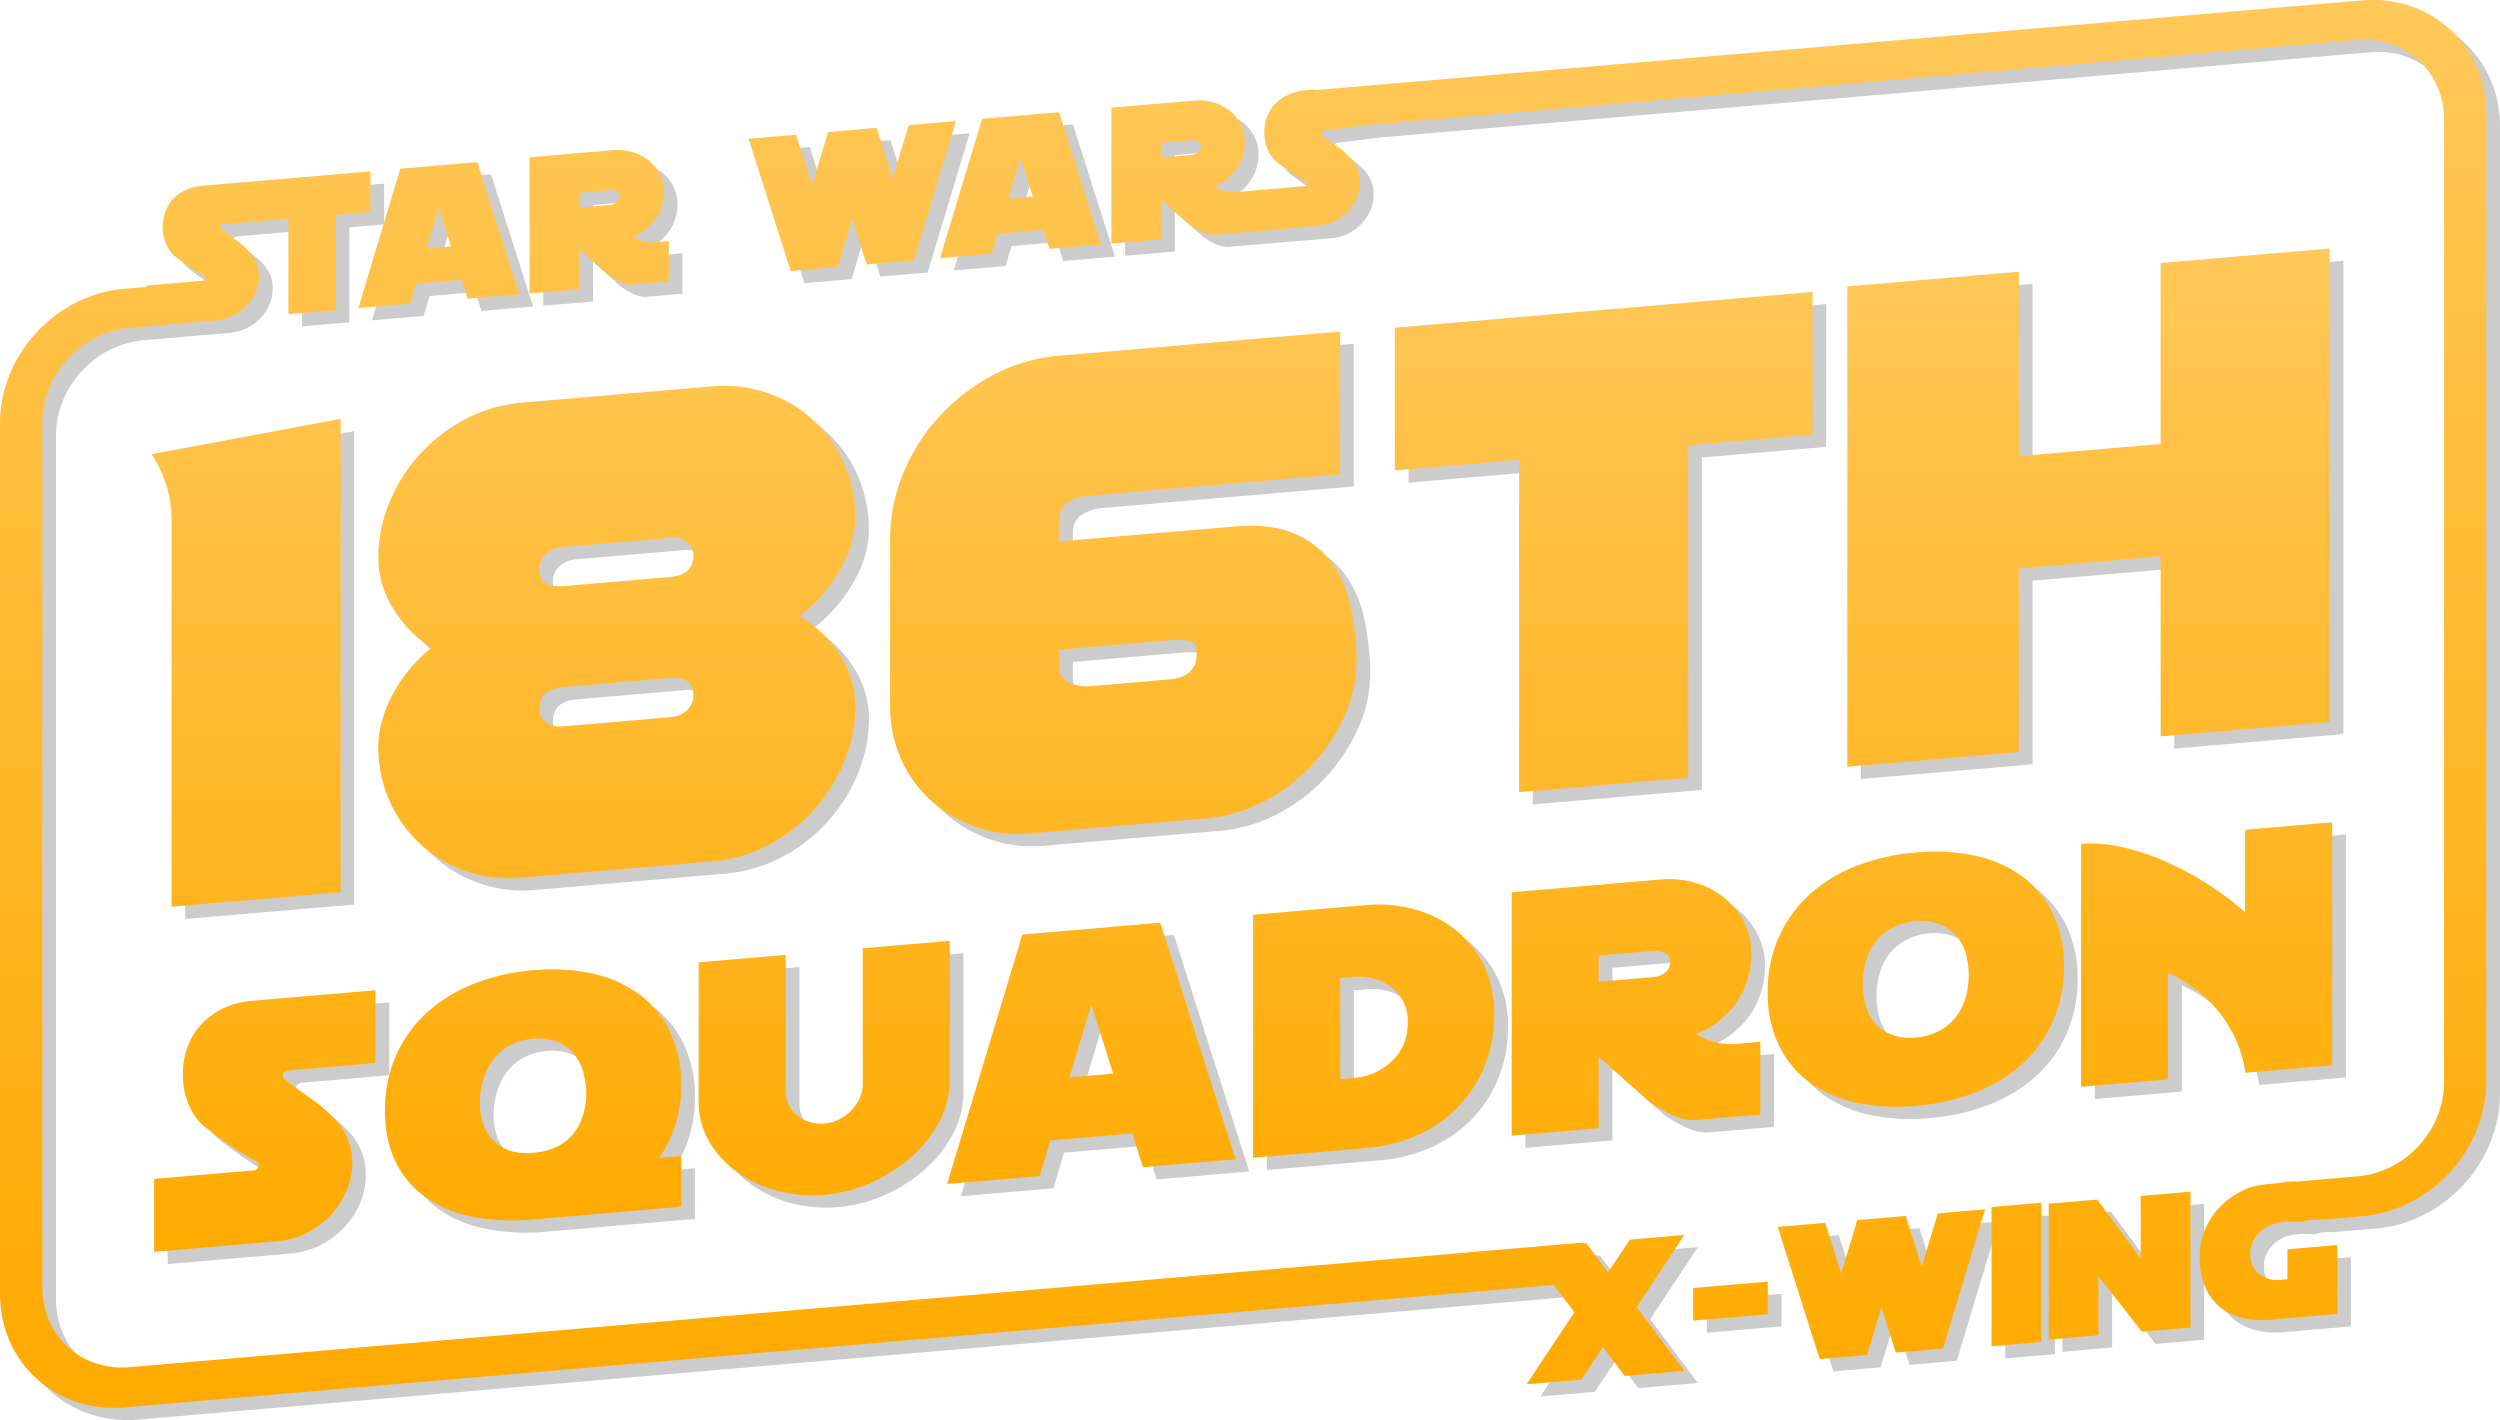 <svg id="Layer_1" data-name="Layer 1" xmlns="http://www.w3.org/2000/svg" xmlns:xlink="http://www.w3.org/1999/xlink" viewBox="0 0 1005.5 571.16"><defs><style>.cls-1{opacity:0.2;}.cls-2,.cls-4{fill-rule:evenodd;}.cls-3{fill:url(#linear-gradient);}.cls-4{fill:url(#linear-gradient-2);}</style><linearGradient id="linear-gradient" x1="309.49" y1="205.48" x2="309.49" y2="609" gradientUnits="userSpaceOnUse"><stop offset="0" stop-color="#ffc859"/><stop offset="1" stop-color="#fa0"/></linearGradient><linearGradient id="linear-gradient-2" x1="310" y1="105.53" x2="310" y2="671.76" xlink:href="#linear-gradient"/></defs><title>logo-gradient-shadow</title><g class="cls-1"><path d="M-115.5,475.18V320a47.22,47.22,0,0,0-1.22-11.23,46,46,0,0,0-3-8.64,38.68,38.68,0,0,0-3.83-7l76-14.19v190.4l-68,5.83ZM137.06,358.36a45.69,45.69,0,0,1,16.45,15.91,38.11,38.11,0,0,1,6,20A58.61,58.61,0,0,1,154.91,417a66.05,66.05,0,0,1-30.8,33.44,59.18,59.18,0,0,1-22.4,6.47l-76.3,6.54A53.61,53.61,0,0,1,3,460.85a51.81,51.81,0,0,1-30.8-28.16,53,53,0,0,1-4.55-22q0-9.8,5.6-20.6a59.67,59.67,0,0,1,15.75-19,50,50,0,0,1-15.75-16.5,38.51,38.51,0,0,1-5.6-19.47,58.61,58.61,0,0,1,4.55-22.79A66.17,66.17,0,0,1,3,278.85a59.18,59.18,0,0,1,22.4-6.47l76.3-6.54a53.61,53.61,0,0,1,22.4,2.63,51.74,51.74,0,0,1,30.8,28.16,53.07,53.07,0,0,1,4.55,22q0,10.16-6,20.81a63.24,63.24,0,0,1-16.45,18.91ZM91.91,328.45c-1.63-1.37-4-1.93-7-1.67l-42.69,3.66A11.45,11.45,0,0,0,35,333.33a8,8,0,0,0-2.63,6q0,7.69,9.81,6.86l42.69-3.66q9.45-.81,9.46-8.51a6.94,6.94,0,0,0-2.46-5.57Zm-7,54.68-42.69,3.66q-9.81.84-9.81,8.54A6.68,6.68,0,0,0,35,400.88q2.63,2.06,7.18,1.66l42.69-3.66a10.74,10.74,0,0,0,7-2.88,8.22,8.22,0,0,0,2.46-6q0-7.69-9.46-6.89ZM356.4,398.05A72,72,0,0,1,343,418.39,70.83,70.83,0,0,1,323.63,433a60.12,60.12,0,0,1-22.5,6.63L230,445.68a51.87,51.87,0,0,1-21.62-2.5A53.42,53.42,0,0,1,190.59,433a48.93,48.93,0,0,1-12.21-16.22,52.12,52.12,0,0,1-4.88-21v-68.2a69.32,69.32,0,0,1,5.25-26.71,77.6,77.6,0,0,1,14.18-22.57,80,80,0,0,1,21-16.5,68.92,68.92,0,0,1,25.73-8.16l114.83-9.85v57.39l-101.07,8.67a17.18,17.18,0,0,0-8.42,2.82q-3.51,2.41-3.51,7.32v8.23l70.44-6q14.3-1.21,23.72,2.68a35.23,35.23,0,0,1,15,11.27,44.85,44.85,0,0,1,7.85,17.46,111.45,111.45,0,0,1,2.61,20.87,53.81,53.81,0,0,1-4.71,23.59Zm-63.1-30a42.74,42.74,0,0,0-8.4,0l-43.4,3.72v6.3q0,4.9,3.85,6.84a16,16,0,0,0,8.75,1.53L286,383.71q10.85-.93,10.85-10.38c0-3.27-1.17-5-3.5-5.3Zm201.2-78.49V423.23l-68,5.83V295.38l-50,4.28V242.27l168-14.41v57.39l-50,4.29Zm190,117.09V334.21l-57,4.89v73.83l-69,5.91V225.65l69-5.92v74.21l57-4.88V216.23l68-5.83V400.8l-68,5.83ZM-68.53,541a2.8,2.8,0,0,0-2.14,1.08,2,2,0,0,0,.71,2.44q5,4,10.1,7.45a61.84,61.84,0,0,1,10.27,8.85A24.35,24.35,0,0,1-43,575.38a29.49,29.49,0,0,1-2.77,15.43,33.81,33.81,0,0,1-10.73,12.71,32.74,32.74,0,0,1-17.06,6.2l-49,4.2V584.61l39.67-3.4a2.51,2.51,0,0,0,2.15-1.08c.47-1.23.24-2.1-.72-2.62A91,91,0,0,1-93.64,570q-4.92-3.68-7.59-5.6a21.76,21.76,0,0,1-6.53-7.84,30.4,30.4,0,0,1-3-10.29,33.59,33.59,0,0,1,.62-11.13,27.4,27.4,0,0,1,4.65-10.32,28.57,28.57,0,0,1,9.11-7.93,33.75,33.75,0,0,1,13.94-4l49-4.2V538l-35,3Zm158,54.79-59.61,5.11a84.67,84.67,0,0,1-24.43-1.13A49.45,49.45,0,0,1-13.33,592a37.33,37.33,0,0,1-12.09-14.27q-4.29-8.76-4.29-20.58a54.23,54.23,0,0,1,4.29-21.85,51.39,51.39,0,0,1,12.09-17.14A61.12,61.12,0,0,1,5.46,506.35a82.74,82.74,0,0,1,24.43-5.67,76.52,76.52,0,0,1,24.44,1.49,49.48,49.48,0,0,1,18.79,8.59A40.22,40.22,0,0,1,85.2,525.83a49,49,0,0,1,4.3,21.11,51.07,51.07,0,0,1-8.77,29.22l8.77-.76v20.41ZM50.07,541.56a21.06,21.06,0,0,0-3.76-7.28,16.29,16.29,0,0,0-6.62-4.8A20.42,20.42,0,0,0,30,528.25a23.27,23.27,0,0,0-9.75,2.8A20.74,20.74,0,0,0,13.64,537a25.82,25.82,0,0,0-3.85,8,32.42,32.42,0,0,0-1.25,8.87,26.71,26.71,0,0,0,1.25,8.31,18,18,0,0,0,3.85,6.65,16.26,16.26,0,0,0,6.63,4.27,23.07,23.07,0,0,0,9.75,1,26.68,26.68,0,0,0,9.67-2.53,18.79,18.79,0,0,0,6.62-5.31,23,23,0,0,0,3.76-7.39,29.74,29.74,0,0,0,1.25-8.61,30.3,30.3,0,0,0-1.25-8.67ZM193.19,561.8A51.21,51.21,0,0,1,181.87,576a62.34,62.34,0,0,1-16.09,10.18,57.74,57.74,0,0,1-18.6,4.83,55,55,0,0,1-18.78-1.53A48.85,48.85,0,0,1,112.23,582a40.24,40.24,0,0,1-11.42-12.32,31.67,31.67,0,0,1-4.31-16.44V497.5l35-3v54.74a12.23,12.23,0,0,0,1.26,5.57,13.35,13.35,0,0,0,3.42,4.3,13.91,13.91,0,0,0,5,2.63,16,16,0,0,0,6,.57,15.87,15.87,0,0,0,5.86-1.67,17.77,17.77,0,0,0,4.86-3.57,18.16,18.16,0,0,0,3.34-4.88,13.22,13.22,0,0,0,1.26-5.61V491.87l35-3v55.75a35.75,35.75,0,0,1-4.31,17.18Zm82,18.1-4.29-13.59-32.94,2.82-4.29,14.33-37.24,3.19,30.25-100.32,55.49-4.76,30.26,95.14-37.24,3.19Zm-20.76-65.34-8.77,29.21,17.54-1.5-8.77-27.71Zm158.17,24.75a51.84,51.84,0,0,1-10.83,16.5,52.49,52.49,0,0,1-16.29,11.24A62.69,62.69,0,0,1,365,572.21l-45.47,3.9V478.38l45.47-3.9a54.28,54.28,0,0,1,19.77,1.79,45.64,45.64,0,0,1,16.47,8.44A41.13,41.13,0,0,1,412.4,499a44,44,0,0,1,4.12,19.43,54,54,0,0,1-3.94,20.92Zm-32.66-25.92a17.12,17.12,0,0,0-4.84-5.85,20.06,20.06,0,0,0-7.07-3.42,24.39,24.39,0,0,0-8.5-.71l-5,.44v40.63l5-.43a25.19,25.19,0,0,0,15.93-6.92q6.27-6.07,6.27-15.75a17.43,17.43,0,0,0-1.79-8Zm133.87,16.9,9.71-.83v29.26L497.39,561a14.79,14.79,0,0,1-4.95-.47,29.52,29.52,0,0,1-5.31-2,52.86,52.86,0,0,1-5.22-2.88,30.53,30.53,0,0,1-4.32-3.23L458.5,535.49V564.2l-35,3V469.33l59.89-5.14a37.46,37.46,0,0,1,14.21,1.39,33.51,33.51,0,0,1,11.6,6.11,29.93,29.93,0,0,1,7.83,9.85,28,28,0,0,1,2.87,12.62,35.76,35.76,0,0,1-1.34,9.64,33.5,33.5,0,0,1-4.14,9.08,34.77,34.77,0,0,1-7,7.8,37,37,0,0,1-9.8,5.78,42.55,42.55,0,0,0,7,2.91,22.76,22.76,0,0,0,9.17.92Zm-28.53-36.4a7.26,7.26,0,0,0-4.56-1l-22.2,1.9v10.56l22.2-1.9a8.39,8.39,0,0,0,4.47-1.73,5.35,5.35,0,0,0,2.15-4,4.13,4.13,0,0,0-2.06-3.76ZM641.33,521a50.32,50.32,0,0,1-12.08,17,60.71,60.71,0,0,1-18.8,11.64A84.65,84.65,0,0,1,586,555.22a78.67,78.67,0,0,1-24.43-1.39,49.17,49.17,0,0,1-18.8-8.42,39.46,39.46,0,0,1-12.08-15,48.65,48.65,0,0,1-4.3-20.93,53.53,53.53,0,0,1,4.3-21.76,51.55,51.55,0,0,1,12.08-17.06A59.79,59.79,0,0,1,561.59,459,84.33,84.33,0,0,1,586,453.37a78.65,78.65,0,0,1,24.43,1.4,48.52,48.52,0,0,1,18.8,8.5,40.47,40.47,0,0,1,12.08,15,48.36,48.36,0,0,1,4.3,21,53.57,53.57,0,0,1-4.3,21.67Zm-35.17-27a18.4,18.4,0,0,0-3.76-7.11,17.81,17.81,0,0,0-6.62-4.71,20.37,20.37,0,0,0-9.76-1.22,23.42,23.42,0,0,0-9.75,2.8,21.85,21.85,0,0,0-6.63,5.76,22.53,22.53,0,0,0-3.76,7.84,34.79,34.79,0,0,0-1.16,8.87,31.46,31.46,0,0,0,1.16,8.58,18.4,18.4,0,0,0,3.76,7.11,16.93,16.93,0,0,0,6.63,4.62,21.13,21.13,0,0,0,9.75,1.14,23.36,23.36,0,0,0,9.76-2.81,21.66,21.66,0,0,0,6.62-5.76,22.53,22.53,0,0,0,3.76-7.75,33.7,33.7,0,0,0,1.16-8.78,31.57,31.57,0,0,0-1.16-8.58Zm112.46,47.9A50.18,50.18,0,0,0,709,518.74q-7.86-10.59-21.46-16.94v42.77l-35,3V449.84a54.82,54.82,0,0,1,15.38,1.09,89.1,89.1,0,0,1,17.17,5.42,126.24,126.24,0,0,1,17.35,9.06,118,118,0,0,1,16.1,12V444.17l35-3v97.72l-34.88,3Z" transform="translate(190 -105.53)"/><path class="cls-2" d="M765.5,599.64l-15,1.28h0l-6.19.24a9.2,9.2,0,0,0-2.81.76h0l-5-.09v-.2c-1.25.18-2.48.36-3.4.44a13.87,13.87,0,0,0-4.75,1.26,14.36,14.36,0,0,0-4,2.74,13.58,13.58,0,0,0-2.8,3.89,10.73,10.73,0,0,0-1,4.69c0,3.6,1.16,6.34,3.5,8.2a12,12,0,0,0,8.9,2.34l2.6-.24V612.87l20-1.71V639l-27,2.32a33.4,33.4,0,0,1-11.72-.89,21.88,21.88,0,0,1-8.94-4.69,21.42,21.42,0,0,1-5.66-8.16,29.6,29.6,0,0,1-2-11.25,28.76,28.76,0,0,1,2.34-11.62,29.17,29.17,0,0,1,6.4-9.33,33.64,33.64,0,0,1,9.54-6.48c3.64-1.67,7.28-2,11.52-2.38,3.17-.27,6.24-1,8.59-.89l.91.07,24.26-2.08c19.2-1.64,34.76-18.54,34.76-37.73V158.52c0-19.32-15.66-33.63-35-32l-.91.08-2.56.22-3.08.26h-.11l-8.3.72L735,129l-13.31,1.15-4.22.37-3.78.32-9.62.84-10.24.88L680,133.76l-7.42.64-3.56.31-.21,0-30.21,2.6-6.26.54-21.1,1.82-3.92.33-8.14.7-.94.09L573.34,143l-15.14,1.3-8,.68-6.75.58-25.67,2.21-9.2.79-11.85,1-8.41.72-78.1,6.68-10.7.92-33.72,2.88-17.68,2.16a1.53,1.53,0,0,0-1.2.6,1.14,1.14,0,0,0,.4,1.36c1.86,1.51,3.75,2.9,5.64,4.17a34.5,34.5,0,0,1,5.75,5,13.63,13.63,0,0,1,3.7,8.13,16.45,16.45,0,0,1-1.55,8.62,18.77,18.77,0,0,1-6,7.11,18.36,18.36,0,0,1-9.54,3.47L318,203.63l-13.89,1.2a8.23,8.23,0,0,1-2.74-.27,15.44,15.44,0,0,1-2.95-1.1,28.12,28.12,0,0,1-2.9-1.6,16.64,16.64,0,0,1-2.4-1.79l-10.59-9.38v16l-20,1.71V153.77l33.34-2.86a20.82,20.82,0,0,1,7.9.77,18.73,18.73,0,0,1,6.46,3.4,16.53,16.53,0,0,1,4.35,5.49,15.48,15.48,0,0,1,1.61,7,20,20,0,0,1-.75,5.36A18.49,18.49,0,0,1,313.1,178a19.16,19.16,0,0,1-3.9,4.34,21,21,0,0,1-5.46,3.22,24.38,24.38,0,0,0,3.91,1.61,12.61,12.61,0,0,0,5.1.52l5.41-.47,21.62-1.85a1.41,1.41,0,0,0,1.2-.6c.27-.69.13-1.18-.4-1.47a50.21,50.21,0,0,1-6.86-4.22Q331,177,329.47,176a12.06,12.06,0,0,1-3.65-4.39,16.93,16.93,0,0,1-1.71-5.76,19.06,19.06,0,0,1,.35-6.23,15.38,15.38,0,0,1,2.61-5.78,15.89,15.89,0,0,1,5.1-4.45,21.55,21.55,0,0,1,8.32-2.58l4-.3v.27l421-36.09c27.61-2.37,50,18.1,50,45.71v389c0,27.61-22.39,51.92-50,54.29Zm-468-432.21a4.1,4.1,0,0,0-2.55-.59l-12.4,1.07v5.9l12.4-1.06a4.71,4.71,0,0,0,2.5-1,3,3,0,0,0,1.2-2.25,2.29,2.29,0,0,0-1.15-2.1Zm-62.26,35.5-18.4,1.58-2.4,8-20.8,1.79,16.9-56.05,31-2.66,16.9,53.15-20.8,1.78-2.4-7.59ZM226,174l-4.9,16.32,9.8-.84L226,174Zm-61.9,42.81-5.8-18.31-5.8,19.3-19,1.63-16.9-53.15,19.1-1.64,6.4,20.35,6.5-21.46,19.5-1.67,6.4,20.35,6.5-21.45,19-1.63-16.9,56-19,1.63ZM67.3,224.64a16.14,16.14,0,0,1-3-1.1,29.05,29.05,0,0,1-2.89-1.6,16,16,0,0,1-2.39-1.79L48.5,210.79v16l-20,1.71V173.73L62,170.86a20.74,20.74,0,0,1,8,.77,18.91,18.91,0,0,1,6.49,3.42,16.7,16.7,0,0,1,4.38,5.52,15.55,15.55,0,0,1,1.61,7.06,20,20,0,0,1-.75,5.41,18.34,18.34,0,0,1-2.32,5.08,19.64,19.64,0,0,1-3.92,4.37A20.94,20.94,0,0,1,70,205.73a24.48,24.48,0,0,0,3.92,1.62,12.83,12.83,0,0,0,5.14.52l5.44-.47v16.26L70,224.9a8.22,8.22,0,0,1-2.74-.26Zm-3.85-37.15a4.09,4.09,0,0,0-2.55-.58L48.5,188v5.9l12.4-1.06a4.71,4.71,0,0,0,2.5-1,3,3,0,0,0,1.2-2.25,2.3,2.3,0,0,0-1.15-2.1ZM1.19,223l-18.4,1.58-2.4,8-20.8,1.79,16.9-56.05,31-2.66,16.9,53.15-20.8,1.78L1.19,223ZM-8,194.08l-4.9,16.32,9.81-.84L-8,194.08ZM-49.5,235.17l-19,1.63V198.36l-6.54.56-19.72,1.69a1.61,1.61,0,0,0-1.21.61,1.15,1.15,0,0,0,.4,1.37c1.88,1.52,3.77,2.92,5.69,4.2a34.52,34.52,0,0,1,5.78,5A13.65,13.65,0,0,1-80.38,220a16.57,16.57,0,0,1-1.55,8.68,19,19,0,0,1-6,7.16,20.25,20.25,0,0,1-10.1,3.61l-15.6,1.3c-11.83,1.09-18.61,1.64-18.61,1.64-19.45,1.67-35.22,18.78-35.22,38.23V628.33c0,19.33,15.67,33.66,35,32l585-50.15v.45l1-.09,8.7,11.65L471,609l21.9-1.88-19.2,29,19.2,25.65-24,2.06-8.7-11.65-8.8,13.15-21.9,1.88,19.2-29-8.26-11L-134.5,676.5c-27.62,2.37-50-18.1-50-45.71v-350c0-27.58,22.35-51.85,49.93-54.21,0,0,3.2-.23,9.07-.72v-.58l22.2-1.9a1.41,1.41,0,0,0,1.2-.6c.27-.69.13-1.18-.4-1.47a50.08,50.08,0,0,1-6.85-4.21c-1.83-1.38-3.25-2.42-4.25-3.14a12.12,12.12,0,0,1-3.65-4.38,16.92,16.92,0,0,1-1.7-5.76,18.8,18.8,0,0,1,.35-6.23,15.38,15.38,0,0,1,2.6-5.77,16.09,16.09,0,0,1,5.1-4.44,18.88,18.88,0,0,1,7.8-2.22l19.6-1.68,48-4.11v16.41l-14,1.2v38.23ZM526.5,639l-30,2.57V628.49l30-2.57V639ZM556,622.65l6.5-21.45,19.5-1.68,6.4,20.36,6.5-21.46,19-1.63L597,652.84l-19,1.63-5.8-18.3-5.8,19.29-19,1.63-16.9-53.15,19.1-1.64,6.4,20.35Zm80.5,27.52-20,1.72v-56l20-1.72v56Zm40-33.61V591.45l20-1.71v54.65L677,646.06,659.5,623.69V647.5l-20,1.72V594.57l19.55-1.68,17.45,23.67Z" transform="translate(190 -105.53)"/></g><path class="cls-3" d="M-121,470.26V315.08a47.22,47.22,0,0,0-1.22-11.23,46,46,0,0,0-3-8.64,38.68,38.68,0,0,0-3.83-7L-53,274v190.4l-68,5.83ZM131.56,353.43A45.72,45.72,0,0,1,148,369.35a38.08,38.08,0,0,1,6,20,58.66,58.66,0,0,1-4.55,22.8,66.16,66.16,0,0,1-30.8,33.44A59.18,59.18,0,0,1,96.21,452l-76.3,6.54a53.61,53.61,0,0,1-22.4-2.63,51.81,51.81,0,0,1-30.8-28.16,53.07,53.07,0,0,1-4.55-22q0-9.79,5.6-20.61a59.74,59.74,0,0,1,15.75-19,50,50,0,0,1-15.75-16.5,38.56,38.56,0,0,1-5.6-19.47,58.61,58.61,0,0,1,4.55-22.79,66.17,66.17,0,0,1,30.8-33.44,59.18,59.18,0,0,1,22.4-6.47l76.3-6.54a53.61,53.61,0,0,1,22.4,2.63,51.68,51.68,0,0,1,30.8,28.15,53.1,53.1,0,0,1,4.55,22q0,10.16-6,20.82a63.08,63.08,0,0,1-16.45,18.9Zm-45.15-29.9c-1.63-1.37-4-1.93-7-1.67l-42.69,3.66a11.45,11.45,0,0,0-7.18,2.89,8,8,0,0,0-2.63,6q0,7.69,9.81,6.86l42.69-3.66q9.45-.81,9.46-8.51a6.93,6.93,0,0,0-2.46-5.57Zm-7,54.68-42.69,3.66q-9.81.84-9.81,8.54A6.68,6.68,0,0,0,29.54,396q2.63,2.06,7.18,1.66L79.41,394a10.74,10.74,0,0,0,7-2.88,8.22,8.22,0,0,0,2.46-6q0-7.69-9.46-6.89ZM350.9,393.13a72.07,72.07,0,0,1-13.42,20.33A70.43,70.43,0,0,1,318.13,428a60.14,60.14,0,0,1-22.5,6.64l-71.14,6.1a51.71,51.71,0,0,1-21.62-2.51,53.23,53.23,0,0,1-17.78-10.15,49,49,0,0,1-12.21-16.22,52.13,52.13,0,0,1-4.88-21V322.66A69.32,69.32,0,0,1,173.25,296a77.46,77.46,0,0,1,14.18-22.57,80,80,0,0,1,21-16.51,68.73,68.73,0,0,1,25.73-8.15L349,238.87v57.39l-101.07,8.66a17.29,17.29,0,0,0-8.42,2.83q-3.51,2.42-3.51,7.32v8.23l70.44-6q14.3-1.23,23.72,2.68a35.21,35.21,0,0,1,15,11.26A45,45,0,0,1,353,348.66a111.55,111.55,0,0,1,2.61,20.88,53.81,53.81,0,0,1-4.71,23.59Zm-63.1-30a42.74,42.74,0,0,0-8.4,0L236,366.85v6.3q0,4.91,3.85,6.84a16,16,0,0,0,8.75,1.53l31.85-2.73q10.85-.94,10.85-10.39,0-4.89-3.5-5.29ZM489,284.62V418.31l-68,5.83V290.45l-50,4.29v-57.4l168-14.4v57.39l-50,4.29ZM679,401.71V329.29l-57,4.88V408l-69,5.91V220.72l69-5.91V289l57-4.88V211.31l68-5.83v190.4l-68,5.83ZM-74,536.1a2.8,2.8,0,0,0-2.14,1.08,2.05,2.05,0,0,0,.71,2.44q5,4,10.1,7.44a62.41,62.41,0,0,1,10.27,8.86,24.35,24.35,0,0,1,6.62,14.54,29.43,29.43,0,0,1-2.77,15.42A33.76,33.76,0,0,1-62,598.6,32.74,32.74,0,0,1-79,604.8l-49,4.2V579.69l39.67-3.4a2.54,2.54,0,0,0,2.15-1.08c.47-1.23.24-2.1-.72-2.62a91,91,0,0,1-12.24-7.53q-4.92-3.69-7.59-5.6a21.76,21.76,0,0,1-6.53-7.84,30.4,30.4,0,0,1-3-10.29,33.59,33.59,0,0,1,.62-11.13A27.4,27.4,0,0,1-111,519.88a28.57,28.57,0,0,1,9.11-7.93A33.75,33.75,0,0,1-88,508l49-4.2V533.1l-35,3ZM84,590.89,24.39,596A84.67,84.67,0,0,1,0,594.87a49.3,49.3,0,0,1-18.79-7.79,37.18,37.18,0,0,1-12.09-14.27q-4.29-8.76-4.29-20.57a54.2,54.2,0,0,1,4.29-21.85,51.29,51.29,0,0,1,12.09-17.14A61.12,61.12,0,0,1,0,501.43a82.74,82.74,0,0,1,24.43-5.67,76.83,76.83,0,0,1,24.44,1.48,49.63,49.63,0,0,1,18.79,8.59A40.33,40.33,0,0,1,79.7,520.91,49,49,0,0,1,84,542a51,51,0,0,1-8.77,29.21l8.77-.75v20.41ZM44.57,536.64a21.06,21.06,0,0,0-3.76-7.28,16.4,16.4,0,0,0-6.62-4.81,20.68,20.68,0,0,0-9.67-1.23,23.42,23.42,0,0,0-9.75,2.81,20.62,20.62,0,0,0-6.63,5.94,25.87,25.87,0,0,0-3.85,8A32.55,32.55,0,0,0,3,549a26.71,26.71,0,0,0,1.25,8.31,18,18,0,0,0,3.85,6.65,16.36,16.36,0,0,0,6.63,4.27,23.23,23.23,0,0,0,9.75.95,26.68,26.68,0,0,0,9.67-2.53,18.79,18.79,0,0,0,6.62-5.31,23,23,0,0,0,3.76-7.4,29.62,29.62,0,0,0,1.25-8.6,30.25,30.25,0,0,0-1.25-8.67Zm143.12,20.23a50.92,50.92,0,0,1-11.32,14.18,62.37,62.37,0,0,1-16.09,10.19,57.74,57.74,0,0,1-18.6,4.83,55.26,55.26,0,0,1-18.78-1.54,48.65,48.65,0,0,1-16.17-7.42A40.1,40.1,0,0,1,95.31,564.8,31.67,31.67,0,0,1,91,548.36V492.58l35-3v54.74a12.23,12.23,0,0,0,1.26,5.57,13.35,13.35,0,0,0,3.42,4.3,13.91,13.91,0,0,0,5,2.63,16,16,0,0,0,6,.57,15.87,15.87,0,0,0,5.86-1.67,17.77,17.77,0,0,0,4.86-3.57,18.16,18.16,0,0,0,3.34-4.88,13.25,13.25,0,0,0,1.26-5.61V486.94l35-3V539.7a35.69,35.69,0,0,1-4.31,17.17Zm82,18.11-4.29-13.59-32.94,2.82-4.29,14.33-37.24,3.19,30.25-100.32,55.49-4.76,30.26,95.14L269.67,575Zm-20.76-65.34-8.77,29.21,17.54-1.5-8.77-27.71Zm158.17,24.75a51.84,51.84,0,0,1-10.83,16.5A52.49,52.49,0,0,1,380,562.13a62.69,62.69,0,0,1-20.49,5.16L314,571.19V473.45l45.47-3.9a54.5,54.5,0,0,1,19.77,1.8,45.62,45.62,0,0,1,16.47,8.43A41.25,41.25,0,0,1,406.9,494,44,44,0,0,1,411,513.47a54.07,54.07,0,0,1-3.94,20.92Zm-32.66-25.92a17.12,17.12,0,0,0-4.84-5.85,19.89,19.89,0,0,0-7.07-3.42,24.39,24.39,0,0,0-8.5-.71l-5,.43v40.64l5-.43a25.19,25.19,0,0,0,15.93-6.92q6.27-6.09,6.27-15.75a17.4,17.4,0,0,0-1.79-8Zm133.87,16.9,9.71-.83V553.8L491.89,556a14.56,14.56,0,0,1-4.95-.48,29.46,29.46,0,0,1-5.31-2,52.94,52.94,0,0,1-5.22-2.89,29.07,29.07,0,0,1-4.32-3.23L453,530.56v28.72l-35,3V464.4l59.89-5.13a37.26,37.26,0,0,1,14.21,1.39,33.51,33.51,0,0,1,11.6,6.11,29.93,29.93,0,0,1,7.83,9.85,28,28,0,0,1,2.87,12.61,35.78,35.78,0,0,1-1.34,9.65,33.5,33.5,0,0,1-4.14,9.08,34.77,34.77,0,0,1-7,7.8,37,37,0,0,1-9.8,5.78,42.55,42.55,0,0,0,7,2.91,22.94,22.94,0,0,0,9.17.92ZM479.76,489a7.33,7.33,0,0,0-4.56-1.05L453,489.83v10.56l22.2-1.9a8.39,8.39,0,0,0,4.47-1.73,5.35,5.35,0,0,0,2.15-4,4.12,4.12,0,0,0-2.06-3.76Zm156.07,27a50.26,50.26,0,0,1-12.08,17.06A60.69,60.69,0,0,1,605,544.71a84.33,84.33,0,0,1-24.43,5.59,78.35,78.35,0,0,1-24.43-1.4,49.15,49.15,0,0,1-18.8-8.41,39.46,39.46,0,0,1-12.08-15,48.65,48.65,0,0,1-4.3-20.93,53.53,53.53,0,0,1,4.3-21.76,51.55,51.55,0,0,1,12.08-17.06A60,60,0,0,1,556.09,454a84.65,84.65,0,0,1,24.43-5.58,78.35,78.35,0,0,1,24.43,1.4,48.38,48.38,0,0,1,18.8,8.5,40.39,40.39,0,0,1,12.08,15,48.35,48.35,0,0,1,4.3,21,53.54,53.54,0,0,1-4.3,21.67Zm-35.17-27A18.4,18.4,0,0,0,596.9,482a17.81,17.81,0,0,0-6.62-4.71,20.37,20.37,0,0,0-9.76-1.22,23.27,23.27,0,0,0-9.75,2.8,21.72,21.72,0,0,0-6.63,5.76,22.53,22.53,0,0,0-3.76,7.84,34.79,34.79,0,0,0-1.16,8.87,31.51,31.51,0,0,0,1.16,8.58,18.4,18.4,0,0,0,3.76,7.11,16.93,16.93,0,0,0,6.63,4.62,21.13,21.13,0,0,0,9.75,1.14,23.51,23.51,0,0,0,9.76-2.81,21.66,21.66,0,0,0,6.62-5.76,22.62,22.62,0,0,0,3.76-7.75,33.76,33.76,0,0,0,1.16-8.78,31.57,31.57,0,0,0-1.16-8.58ZM713.12,537a50.18,50.18,0,0,0-9.66-23.14Q695.6,503.23,682,496.88v42.76l-35,3V444.92A54.45,54.45,0,0,1,662.38,446a89.1,89.1,0,0,1,17.17,5.42,126.24,126.24,0,0,1,17.35,9.06,118,118,0,0,1,16.1,12V439.25l35-3V534l-34.88,3Z" transform="translate(190 -105.53)"/><path class="cls-4" d="M760,594.71,745,596h0l-6.19.24A8.92,8.92,0,0,0,736,597h0l-5-.09v-.2c-1.25.18-2.48.36-3.4.44a13.87,13.87,0,0,0-4.75,1.26,14.36,14.36,0,0,0-4,2.74,13.44,13.44,0,0,0-2.8,3.89,10.7,10.7,0,0,0-1,4.69c0,3.6,1.16,6.33,3.5,8.2a12.08,12.08,0,0,0,8.9,2.34L730,620V608l20-1.72V634l-27,2.32a33.64,33.64,0,0,1-11.72-.89,21.88,21.88,0,0,1-8.94-4.69,21.5,21.5,0,0,1-5.66-8.16,29.6,29.6,0,0,1-2-11.25A28.76,28.76,0,0,1,697,599.75a29.21,29.21,0,0,1,6.4-9.34,33.61,33.61,0,0,1,9.54-6.47c3.64-1.67,7.28-2,11.52-2.38,3.17-.27,6.24-1,8.59-.89l.91.07,24.26-2.08C777.44,577,793,560.12,793,540.92V153.6c0-19.32-15.66-33.63-35-32l-.91.08-2.56.22-3.08.27h-.11l-8.3.72-13.57,1.17-13.31,1.15-4.22.37-3.78.32-9.62.83-10.24.89-13.82,1.19-7.42.64-3.56.31-.21,0-30.21,2.6-6.26.54-21.1,1.81-3.92.34-8.14.7-.94.08L567.84,138l-15.14,1.3-8,.69-6.75.58-25.67,2.2-9.2.79-11.85,1-8.41.72L404.75,152l-10.7.92-33.72,2.87L342.65,158a1.53,1.53,0,0,0-1.2.6,1.14,1.14,0,0,0,.4,1.36c1.86,1.51,3.75,2.9,5.64,4.17a33.59,33.59,0,0,1,5.75,4.95,13.63,13.63,0,0,1,3.7,8.13,16.47,16.47,0,0,1-1.55,8.62,18.92,18.92,0,0,1-6,7.11,18.36,18.36,0,0,1-9.54,3.47l-27.38,2.34-13.89,1.19a8,8,0,0,1-2.74-.26,16.14,16.14,0,0,1-2.95-1.1,28.12,28.12,0,0,1-2.9-1.6,16.64,16.64,0,0,1-2.4-1.79L277,185.77v16l-20,1.72V148.84L290.34,146a20.63,20.63,0,0,1,7.9.77,18.73,18.73,0,0,1,6.46,3.4,16.59,16.59,0,0,1,4.35,5.48,15.54,15.54,0,0,1,1.61,7,20.06,20.06,0,0,1-.75,5.37,18.49,18.49,0,0,1-2.31,5.06,19.6,19.6,0,0,1-3.9,4.34,20.68,20.68,0,0,1-5.46,3.21,23.45,23.45,0,0,0,3.91,1.62,12.61,12.61,0,0,0,5.1.52l5.41-.47,21.62-1.85a1.41,1.41,0,0,0,1.2-.6c.27-.69.13-1.18-.4-1.47a51.22,51.22,0,0,1-6.86-4.22c-1.83-1.38-3.25-2.42-4.25-3.14a12.06,12.06,0,0,1-3.65-4.39,16.93,16.93,0,0,1-1.71-5.76,19.12,19.12,0,0,1,.35-6.24,15.4,15.4,0,0,1,2.61-5.77,15.89,15.89,0,0,1,5.1-4.45,21.55,21.55,0,0,1,8.32-2.58l4-.3v.26l421-36.09c27.61-2.36,50,18.1,50,45.72v389c0,27.61-22.39,51.92-50,54.28ZM292,162.51a4.1,4.1,0,0,0-2.55-.59L277,163v5.9l12.4-1.07a4.7,4.7,0,0,0,2.5-1,3,3,0,0,0,1.2-2.25,2.28,2.28,0,0,0-1.15-2.1ZM229.69,198l-18.4,1.57-2.4,8-20.8,1.78L205,153.32l31-2.65,16.9,53.15-20.8,1.78-2.4-7.59Zm-9.2-28.91-4.9,16.32,9.8-.85-4.9-15.47Zm-61.9,42.8-5.8-18.3L147,212.9l-19,1.63-16.9-53.16,19.1-1.63,6.4,20.35,6.5-21.46,19.5-1.67,6.4,20.35,6.5-21.46,19-1.62-16.9,56-19,1.63ZM61.8,219.71a16.08,16.08,0,0,1-2.95-1.09A29.05,29.05,0,0,1,56,217a16,16,0,0,1-2.39-1.79L43,205.87v16l-20,1.71V168.81l33.54-2.88a20.94,20.94,0,0,1,8,.78A18.74,18.74,0,0,1,71,170.13a16.6,16.6,0,0,1,4.38,5.52A15.55,15.55,0,0,1,77,182.71a20.06,20.06,0,0,1-.75,5.41,18.47,18.47,0,0,1-2.32,5.08A19.59,19.59,0,0,1,70,197.56a20.94,20.94,0,0,1-5.49,3.24,23.55,23.55,0,0,0,3.92,1.63,12.83,12.83,0,0,0,5.14.52l5.44-.47v16.26L64.54,220a8.23,8.23,0,0,1-2.74-.27ZM58,182.57A4.1,4.1,0,0,0,55.4,182L43,183.05V189l12.4-1.07a4.7,4.7,0,0,0,2.5-1,3,3,0,0,0,1.2-2.25,2.28,2.28,0,0,0-1.15-2.1Zm-62.26,35.5-18.4,1.57-2.4,8-20.8,1.78L-29,173.38l31-2.65,16.9,53.15-20.8,1.78-2.4-7.59Zm-9.21-28.91-4.9,16.32,9.81-.84-4.91-15.48ZM-55,230.24l-19,1.63V193.44l-6.54.56-19.72,1.69a1.61,1.61,0,0,0-1.21.61,1.15,1.15,0,0,0,.4,1.37c1.88,1.52,3.77,2.92,5.69,4.19a35,35,0,0,1,5.78,5A13.7,13.7,0,0,1-85.88,215a16.57,16.57,0,0,1-1.55,8.68,19.1,19.1,0,0,1-6,7.16,20.34,20.34,0,0,1-10.1,3.61l-15.6,1.29c-11.83,1.1-18.61,1.64-18.61,1.64-19.45,1.67-35.22,18.79-35.22,38.24V623.41c0,19.33,15.67,33.65,35,32l585-50.15v.44l1-.08,8.7,11.65,8.8-13.15,21.9-1.88-19.2,29,19.2,25.65-24,2.06-8.7-11.66-8.8,13.16L424,662.28l19.2-28.95-8.26-11L-140,671.58c-27.62,2.37-50-18.1-50-45.71v-350c0-27.57,22.35-51.84,49.93-54.2,0,0,3.2-.23,9.07-.72v-.58l22.2-1.9a1.39,1.39,0,0,0,1.2-.61c.27-.68.13-1.17-.4-1.46a51.09,51.09,0,0,1-6.85-4.21c-1.83-1.38-3.25-2.42-4.25-3.14a12.15,12.15,0,0,1-3.65-4.39,16.8,16.8,0,0,1-1.7-5.75,18.79,18.79,0,0,1,.35-6.23,15.31,15.31,0,0,1,2.6-5.77,16.09,16.09,0,0,1,5.1-4.44,18.73,18.73,0,0,1,7.8-2.22l19.6-1.68,48-4.11v16.4L-55,192v38.22ZM521,634.11l-30,2.57V623.57L521,621v13.11Zm29.5-16.38,6.5-21.46,19.5-1.67L582.9,615l6.5-21.45,19-1.63-16.9,56-19,1.63-5.8-18.31-5.8,19.3-19,1.63L525,599l19.1-1.64,6.4,20.35ZM631,645.25,611,647V591l20-1.72v56Zm40-33.61V586.53l20-1.71v54.64l-19.55,1.68L654,618.77v23.81l-20,1.71V589.65L653.55,588,671,611.64Z" transform="translate(190 -105.53)"/></svg>